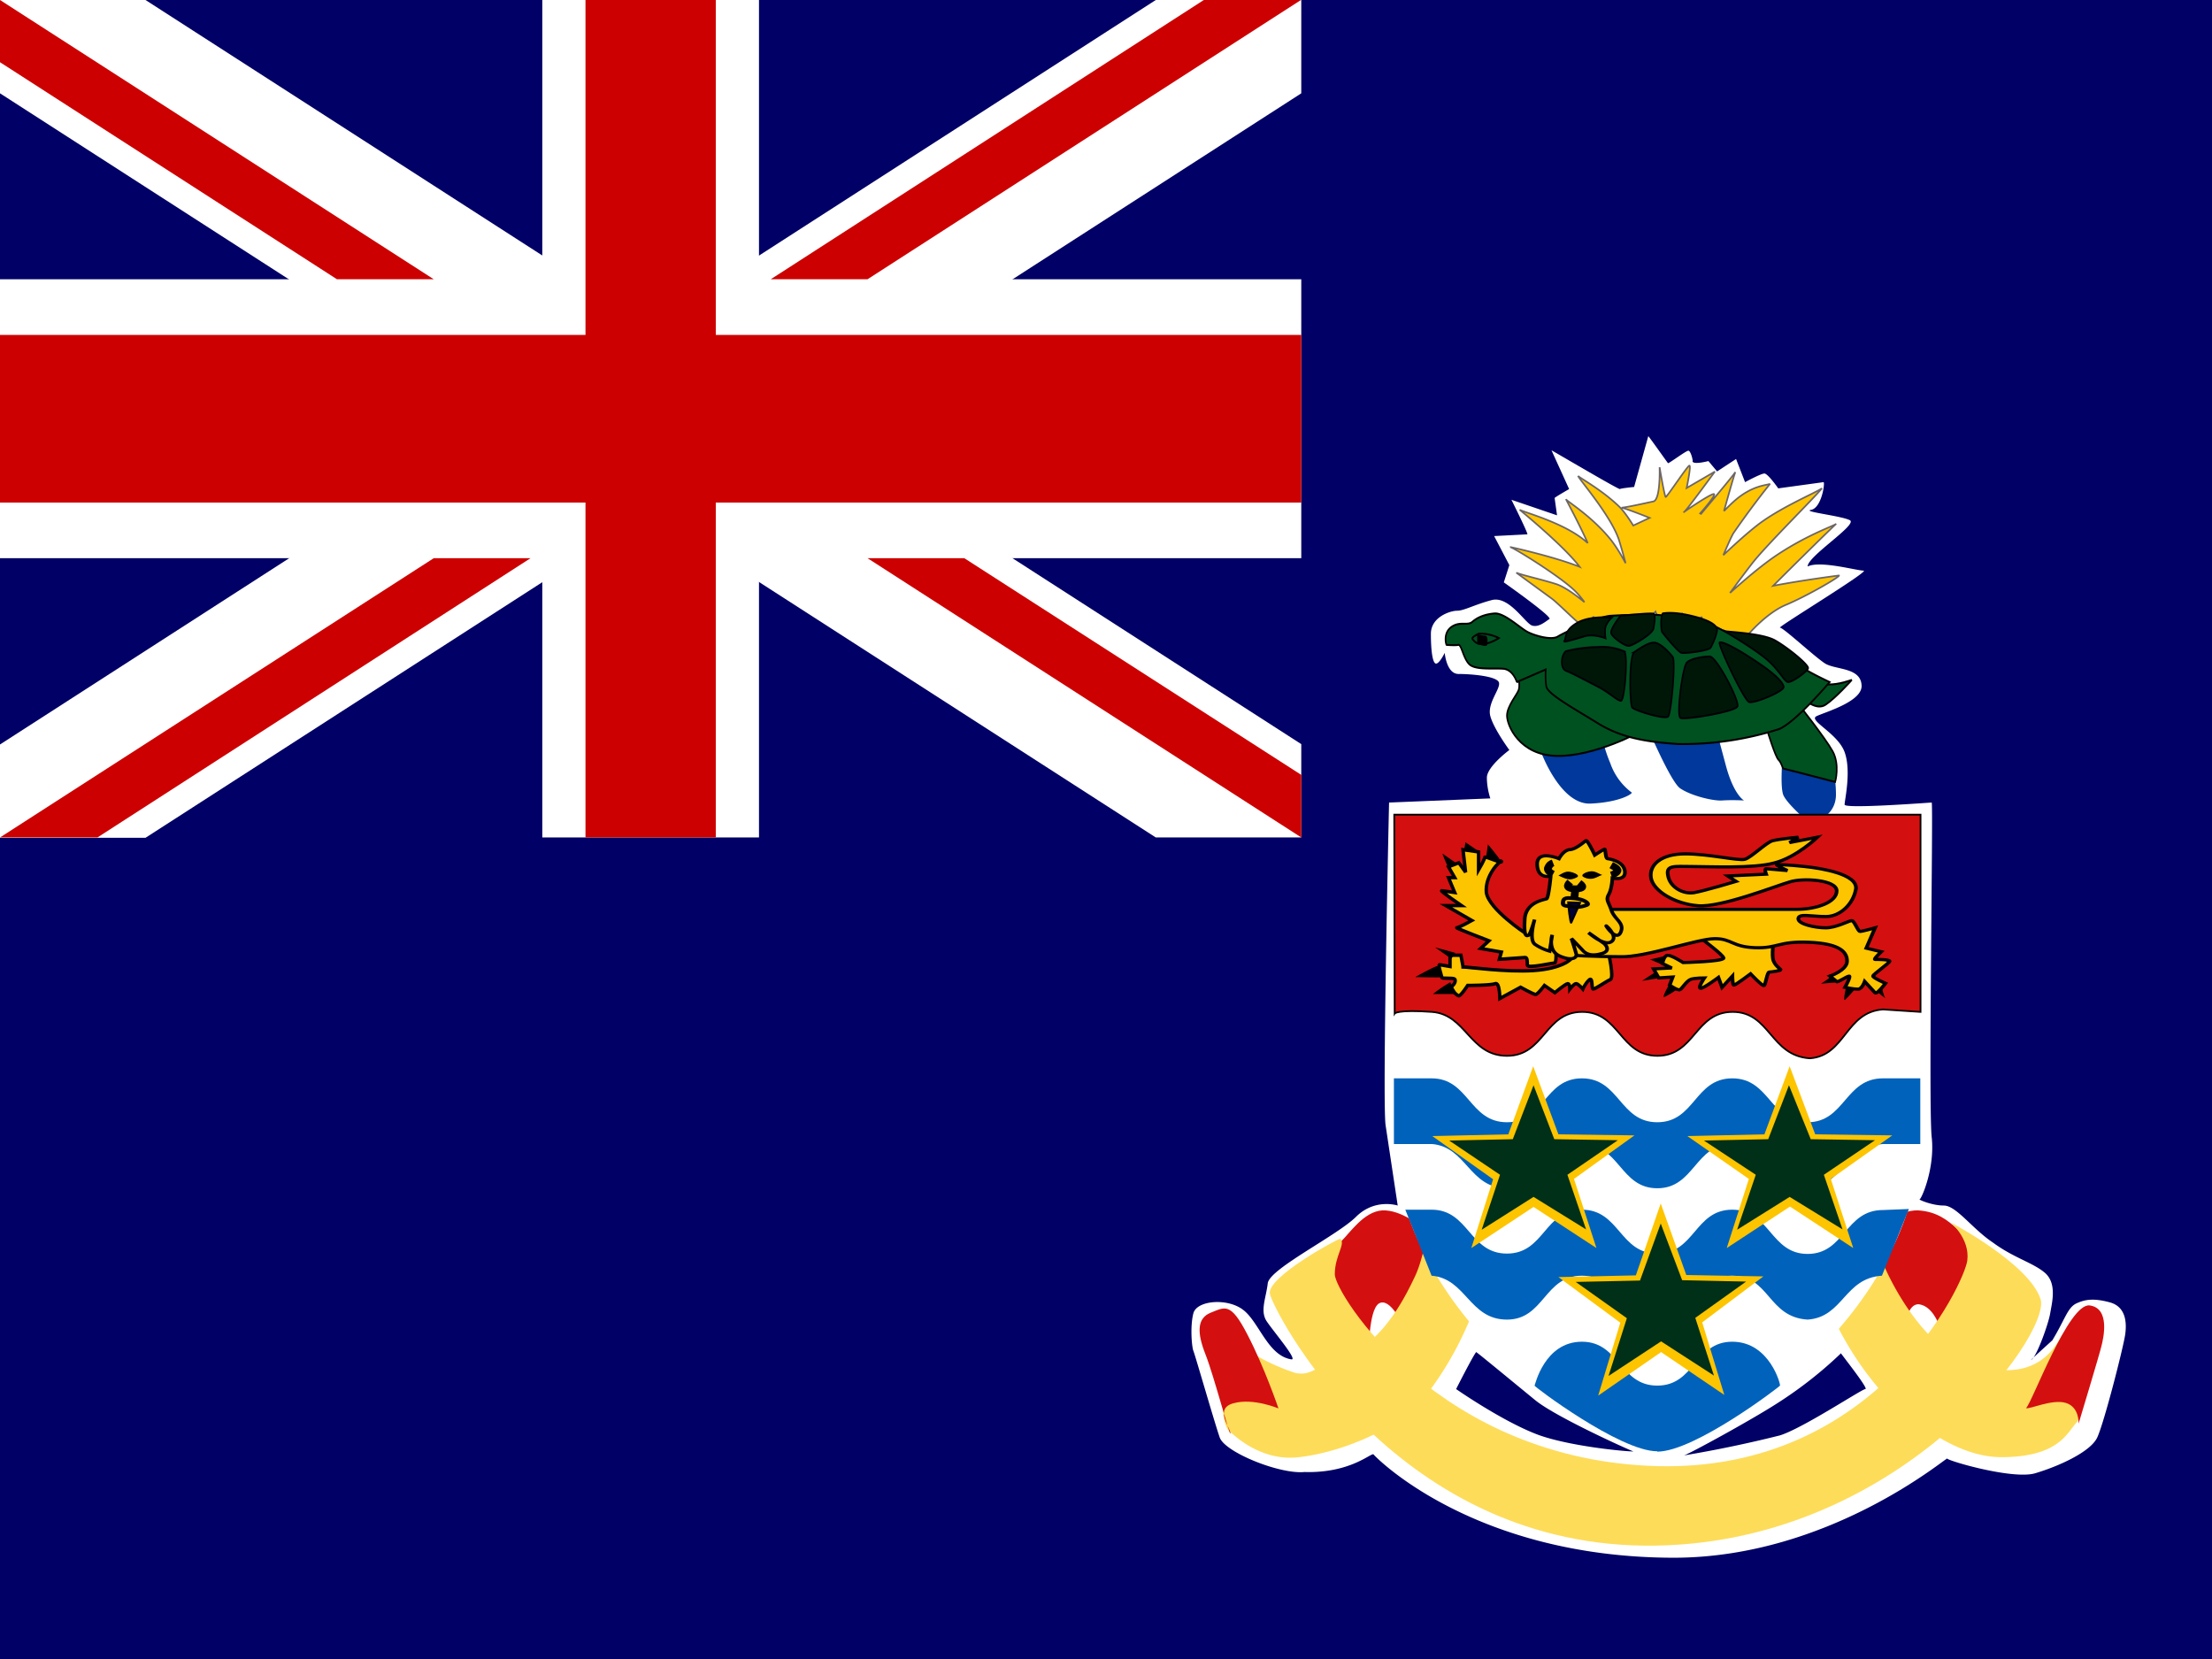 <svg viewBox="0 0 640 480" xmlns="http://www.w3.org/2000/svg"><path d="m0 0h640v480h-640z" fill="#006"/><path d="m0 0h400v200h-400z" fill="#006" fill-rule="evenodd"/><g stroke-width="1pt"><path d="m0 0v27l334.4 215.3h42.1v-27l-334.4-215.3zm376.5 0v27l-334.4 215.4h-42.1v-27l334.4-215.4z" fill="#fff"/><path d="m156.9 0v242.3h62.7v-242.3h-62.6zm-156.9 80.8v80.7h376.5v-80.7z" fill="#fff"/><path d="m0 97v48.4h376.5v-48.5h-376.5zm169.4-97v242.3h37.7v-242.3zm-169.4 242.3 125.5-80.8h28l-125.3 80.8zm0-242.3 125.5 80.8h-28l-97.5-62.8zm223 80.8 125.3-80.8h28.1l-125.4 80.8zm153.5 161.5-125.5-80.8h28l97.5 62.7z" fill="#c00"/></g><g fill-rule="evenodd"><path d="m448.3 179.1c-1 .6-3 2.5-5 1.9s-6.6-8.6-11.6-7.4c-5 1.3-8.1 3.1-10.1 3.1s-7.6 1.8-7.6 6.7.5 8.6 1.5 8.6 2.5-3.1 2.5-3.1.5 6.1 4 6.1 11.2.6 11.7 2.5c.5 1.8-3.5 6-2.5 9.7s5.5 9.8 5.5 9.8-6.5 4.8-6.5 8 1 6 1 6l-29.3 1.2s-2 86.7-1 93.4l3.5 23.2s-6.6-2.2-12.1 3.3c-5.6 5.5-25 15-25.5 19.2-.5 4.3-2.3 8-.3 11s9.2 11.4 7.1 11c-6.8-1.1-9.3-10.8-13.9-14.3-4.5-3.5-13.3-2.8-14.4.9-1 3.7-.5 9.8 0 11s6.1 20.7 7.6 25 17.4 10.7 24.5 10c13.4.4 19.4-5.7 20-5.1.4.6 28.7 29.8 86.8 29.9 45.2 0 79.2-29.3 79.2-28.7s18.7 6.1 25.3 4.3c6.5-1.9 16.1-6.1 18.1-10.4s7.6-26.2 8.1-29.9 0-8-4.5-9.2-7-.9-9.6.3-3.3 4.6-7 10.7c-2.1 1.9-7.4 6.7-5.9 5.5s4.8-10.3 5.3-13.4c.5-3 2-8.5-1.5-11.6-3.5-3-9-4.3-15.1-8.8-6-4-10.6-10.7-14.2-10.7-3.5 0-7.5-1.8-7-1.8s4.5-9 3.5-18c-1-9.2.5-96.8 0-96.8s-25.2 1.9-25.2.6 2-9.7 0-15.2-10.7-9.2-8.1-10.4c2.5-1.2 13.6-4.3 13-9.1-.4-5-7.5-4.3-10.5-6.1-3-1.9-12.1-10.4-13.1-10.4s26.2-16.5 24.2-16.5-12.6-3-16.2-1.2c0-3 14.7-12.2 12.2-13.4-2.6-1.3-14.2-2.5-11.1-3 3-.7 4-8 3.5-8l-13.1 1.8s-3-4.3-4-4.3-5.6 2.5-5.6 2.5l-2.6-6.7-5.5 3.6-2.5-3s-4.6 1.2-4.6 0c.2 0-.5-3-1.2-3s-5.7 3.8-5.9 3.6-5.7-8-5.7-7.8l-4.1 14.7c-.2 0-4 .4-4.1.6-.2.3-20-11.4-19.8-11.2l5.1 11.2s-4.2 2.4-4.2 2.6l.7 5-13.2-4.5s5 10 4.6 10l-9.6.5 4.4 8.4-1.6 5s14.2 10 13.2 10.6zm84.3 212.4c1.3 1.8 8.1 10.4 7.1 10.4s-18 11.3-24.7 13.4a351 351 0 0 1 -27.8 5.8c1.3-.3 20-10.5 27.5-15.4a119 119 0 0 0 18-14.2zm-105.5-.3c-1 1.2-5.8 10.7-5.8 10.7s13.9 9.7 24.2 13.4c10.4 3.6 28 4.9 27 4.6s-22.1-9.8-28.2-14.7c-6-4.9-17-14-17.2-14z" fill="#fff"/><path d="m488.736 134.736c-.737.445-6.447 9.053-6.785 9.053s-1.781-8.607-1.781-8.607.338 9.461-1.811 9.906c-1.852.384-7.627 1.699-9.193 1.795 1.86.428 8.119 2.953 8.119 2.953s-2.507 1.163-4.729 2.223c-1.443-2.323-2.869-4.32-4.113-5.523-5.035-4.86-11.358-8.236-11.85-8.83.246.928 9.578 11.576 11.85 18.588a123.414 149.142 0 0 1 1.891 6.648c-1.435-2.67-3.011-5.268-4.654-7.242-5.557-6.678-12.372-10.686-12.617-11.279 0 0 3.961 7.408 6.322 12.701-.54-.471-1.057-.905-1.533-1.268-6.304-4.805-16.479-7.51-18.166-8.359.74.605 12.918 10.598 17.357 16.508-7.384-2.934-19.919-5.736-20.16-5.736.768 0 14.645 8.532 18.943 12.836 1.004 1.006 1.857 2.072 2.6 3.119-2.489-2.047-5.724-4.435-8.188-5.234-3.835-1.244-9.707-2.533-11.523-3.291l10.295 7.521c2.026 1.521 8.597 8.236 9.088 7.939.341-.206 1.84-1.601 2.922-2.615.683 1.318 1.167 2.318 1.375 2.318.245 0 2-.304 3.668-.609.187.369.32.609.354.609.276 0 12.373-3.08 12.373-2.746 0 .034-.236-.223-.51-.529.26-.179.497-.387.711-.621.618 1.782 2.172 3.074 3.975 3.074 1.636 0 3.025-1.016 3.752-2.48.853.993 2.068 1.627 3.432 1.627.784 0 1.511-.23 2.156-.602.065.17.138.335.217.496-.223.223-.824.803-.869.854-.166.2.825.546 2.182.902.934.845 2.133 1.354 3.436 1.354.237 0 .47-.022.699-.055 2.651 1.131 6.735 2.79 7.068 2.361.491-.631 5.834-7.01 11.605-9.459 5.833-2.412 15.932-8.236 15.41-8.533 0 0-10.795 1.395-19.02 2.99 6.001-6.033 17.813-17.643 18.252-17.941-.737.631-8.072 3.041-16.914 8.865-4.204 2.762-9.429 7.184-13.822 11.131 2.088-2.845 4.578-6.198 6.516-8.682 3.896-4.994 17.661-18.62 20.09-21.584-2.121 1.455-12.742 5.825-19.322 11.158-2.877 2.308-6.184 5.278-9.213 8.176 1.144-2.69 2.256-5.22 2.889-6.32a222.575 268.975 0 0 1 10.625-14.313c-.955.435-4.915.407-9.857 4.557-1.049.881-2.245 2.052-3.473 3.311.703-2.487 2.628-9.475 3.277-11.252-1.004 1.511-5.787 7.132-9.926 12.088l-.256-.146s5.004-5.604 3.93-5.604c-1.075 0-9.273 5.603-8.566 5.195.706-.445 8.904-11.688 8.904-11.688l-8.168 4.75s1.444-6.902.738-6.457z" fill="#fec500" stroke="#6d6666" stroke-width=".472"/><path d="m445.5 216.5c.2.9 5.9 16.4 14.7 16s12.3-3 11.9-3.2a18 18 0 0 1 -6.2-8.5 44 44 0 0 1 -2.5-8zm31.2-6s6.5 15.3 9.3 17.5c2.9 2.1 9.5 3.8 12.3 3.6 2.9-.2 6.3 0 6.3 0s-2.9-1.5-5.2-9.9l-3-11.2zm39.3 5.6s-1.2 11.2 0 14c1.3 2.8 7.5 8 7.5 8s7.5-1 7.7-8a36 36 0 0 0 -2.5-13.3l-12.7-.8z" fill="#00389b"/><g stroke-width="1.5" transform="matrix(.307 0 0 .371 350.7 188.7)"><g stroke="#000"><g fill="#005120"><path d="m289 21s1.1 4.7 0 8.2-11.1 12.8-11.1 20.3c0 7.6 11.6 30.8 47 31.4 35.6.6 80.3-19.2 79.7-19.8-.6-.5-84.9-57-86-56.4-1.2.6-29.7 17.5-29.7 16.3zm234.2 40.1s7.6 20.4 10.5 22.7 4 7 4.7 7 48.8 10.4 48.8 10.4 4.6-13.3-2.3-23.8c-7-10.5-33.2-37.8-33.2-37.8zm33.2-25c1.1 0 12.8 10 22 4.7 9.4-5.2 24.5-19.2 24.5-19.2s-12.8 4-22.1 3.5c-9.3-.6-23.8 11.6-24.4 11z"/><path d="m287.2 23.3s-3.5-9.8-12.8-10.4-26.2 1.1-32-3.5c-5.8-4.7-7.4-15.7-10.4-15.1-3 .5-10.5 0-11 0s-3.6-9.3 4.6-14 15-.6 19.7-4 11.7-5.9 21-6.5c9.3-.5 24.4 11.7 31.4 14.6s22 6.4 27.9 3.5c5.8-3 38.3-15.7 50-16.3 11.6-.6 36-1.2 45.3-.6s46 5.3 57 10.5 69.8 25.5 77.9 30.2 26.2 11.6 26.2 11.6-32 31.4-47.8 36.7a354.9 354.9 0 0 1 -95.4 11.6c-29.6-1.7-52.9-4.7-75.5-16.3-22.7-11.6-47.1-22.7-48.3-28.5s-.6-13.3-.6-13.3l-27.3 9.8z"/><path d="m251.2-14.4c-1.2.5-7 2.9-5.9 4 1.2 1.2 3.5 4.7 10.5 4 7-.5 14.5-4.6 14.5-4.6s-8.7-4-19.1-3.4z"/></g><path d="m250.6-13.3v6.4s8.1 2.3 8.1.6.6-5.8-1.2-5.8-6.4-.6-7-1.2z"/></g><path d="m332-8.4c2-3.7 0-8.7 11.9-14.4 11.9-5.8 32.7-4.2 32.7-4.2s-6 4.6-6.2 9.3.4 6.8.4 6.8-11.3-3.7-20-1.5-18.6 4.6-18.9 4zm53.4-20.2c-1.2.6-10.3 10.7-9.3 13.8 1 3 13.2 10.5 17.1 9.8 4-.6 21.8-9.2 22.8-13.5s1.9-10.1.4-11.3c-1.4-1.3-30.8 1.6-31 1.2zm39.3-1.6c-2.3 2.2-1.5 13.1-.7 14.3.9 1.3 15 15.5 18.1 16.3s26-1.5 27.8-4 7.4-12.9 5.7-15.3c-1.6-2.5-6.5-5.8-21.8-9s-24.2-3-29.1-2.3zm58.1 13.7c3.7 1.9 25.3 12.4 38 20.8 12.8 8.4 18 18 21.6 18.9 3.7.8 18.7-8.2 19.3-10.7.7-2.5-18.3-15.6-31-21.6s-47.9-6.7-47.9-7.4zm-4.5 8.9c-1.9 1.6 23 45 27.7 46.4 4.8 1.5 33.1-8.4 32.7-11.7s-7.8-9.9-25.3-19.5c-17.4-9.7-31.6-16-35.1-15.2zm-30.8 15.8c-4 2.3-10.1 41.1-6.2 43 3.9 1.8 52-4.8 53.9-9 1.8-4.5-19.8-38.8-26.2-38.8s-18 1.6-21.6 4.7zm-49.8-8.2c-5.1 4.7-4 40.9-1.8 43.1 2.2 2.3 30.8 9.7 33.9 7 3-2.6 7.2-43.3 4.3-46.4-2.9-3.1-10.9-10.5-17-11.1-6.2-.6-16.5 6-19.4 7.4zm-64.5-.6c-4.7 3.7-5 13.3.2 15 5.1 1.6 17.9 7.2 29.8 12.3 12 5.1 18.7 11.3 22.2 11.1s6.8-36.4 3-38.4a62 62 0 0 0 -24.7-3.4 156 156 0 0 0 -30.4 3.3z" fill="#001707" stroke="#000007"/></g><path d="m388 359.2c2.6-2.5 6.6-8.7 12-9 5.5-.2 11.3 4.8 11.3 4.8s5.7 23.5 5.4 23.5c-.2 0-9.5 6.7-9.7 6.7-.3 0-4-9.2-7.5-8.3-3.5.8-3.2 13.4-3.8 12.6-.5-.9-15.2-18.2-14.6-18.8.5-.6 7.2-10.7 6.9-11.5zm151.9-3c1.7-.4 9.5-6.2 15-6 5.4.3 8.6 2.8 11.4 5.4 3 2.5 6.4 9 6.4 9s-7 19-7.5 19-3.5 1.6-4 .2-2.3-5.8-5.8-6.4c-3.4-.6-4.3 6.2-4.3 6.2l-11.2-27.6z" fill="#d40f0f"/><path d="m543.6 362c0 1.7 10.7 28 27.9 33 17.3 5.1 22.7-4.7 24.7-8 2-3.4 9.2-3.1 9.2-3.1s-1.7 24.6-4.6 27.7c-2.8 3-5.1 9.8-21.2 10-16.1.3-30.8-15-35.7-19.5a91.6 91.6 0 0 1 -13.8-21.6c-2.6-5.3 13.8-18 13.5-18.5zm-187.6 52.4c.3 0 7.8 8.1 18.8 7.3 10.9-.9 29.6-7.3 38.2-18.5a96 96 0 0 0 13-23.3s-12.7-22.4-13-22.4-1.4 7.3-3.7 12c-2.3 4.8-8.7 18.3-19.3 22.5s-10.6 5.9-15 5.3a59.3 59.3 0 0 1 -15.5-7.6l-5.5 13.3s-1.1 8.7 2 11.5z" fill="#fddc59"/><path d="m387.8 358.4c-.8 0-21.2 11.1-20.4 15.9.9 4.7 35 72 108.2 72.9 73.3.8 118-61 114.8-71.3-3.3-10.3-26-22.2-26-22.2s5.6 4.7 4.8 11c-.8 6.4-26 61-89.5 59.5-63.4-1.6-93.5-50-93.5-55.5s3.2-8.7 1.6-10.3z" fill="#fddc59"/><path d="m586.2 407.4c1.7-1.4 12.3-30.5 18.4-29.7 6 .8 4 9.5 3.4 11.8-.5 2.2-6.6 22.4-6.6 22.4s.3-4.8-3.7-6-10.7 2-11.5 1.5zm-230.2 7.3c0-1.6-4.8-7.2.9-8.7 5.7-1.6 13 1.5 13 1.5s-4-11.8-9-21.4c-4.9-9.5-6.5-7.9-10.6-6.3-4 1.6-4 5.8-1.5 12.1 2.5 6.4 7.2 24.4 7.2 22.8z" fill="#d40f0f"/><path d="m423.2 360.4 7-24-19.6-15 24.6-.6 8-23.6 8.1 23.6 24.6.4-19.6 15.2 7.2 23.9-20.2-14.3z" fill="#fdc400"/><path d="m555.6 235.8v92c.2 45-45.7 84.4-76.1 92.1-30.5-7.6-76.3-47-76.2-92v-92h152.3z" fill="#fff"/><path d="m403.4 235.708.123 57.531s.737-1.181 10.745-.465 10.868 12.709 21.766 12.709c10.868 0 10.868-12.709 21.736-12.709s10.899 12.709 21.766 12.709c10.868 0 10.868-12.709 21.766-12.709 10.899 0 10.868 12.709 22.35 13.425 10.285-.716 10.285-13.425 21.183-14.141l10.837.716v-57.066z" fill="#d40f0f" stroke="#000" stroke-width=".497"/><path d="m403.3 312v19h11c10 .8 10.8 12.8 21.7 12.8s10.8-12.8 21.7-12.8 11 12.8 21.8 12.8 10.9-12.8 21.7-12.8 10.3 12 21.8 12.8c10.3-.8 10.8-12 21.8-12.8h10.8v-19h-10.8c-11 0-11 12.7-21.8 12.7s-10.9-12.7-21.8-12.7-10.8 12.7-21.7 12.7-10.9-12.7-21.8-12.7-10.8 12.7-21.7 12.7-11-12.7-21.8-12.7zm3.3 38 7.6 19.1c10 .8 10.9 12.7 21.8 12.7 10.8 0 10.8-12.7 21.7-12.7s11 12.7 21.8 12.7 10.9-12.7 21.7-12.7 10.3 12 21.8 12.7c10.3-.7 10.6-12 21.5-12.7l7.8-19.3-7.5.3c-11 0-11 12.7-21.8 12.7s-10.9-12.8-21.8-12.8-10.8 12.7-21.7 12.7-10.9-12.7-21.8-12.7-10.8 12.7-21.7 12.7-11-12.7-21.8-12.7zm72.9 70c10.9 0 35.8-19.1 35.5-19.1.3 0-2.9-12.7-13.8-12.7s-10.8 12.7-21.7 12.7-10.9-12.7-21.8-12.7-13.6 12.7-13.7 12.7c-.5 0 24.6 19 35.5 19z" fill="#0062bb"/><path d="m423.291 279.768c1.351 0 12.458 1.566 20.414 1.044 8.105-.522 11.107-3.263 11.107-3.785v-1.566h10.507s1.801 7.439.6 7.961-4.353 2.741-4.953 2.741 0-3.785-1.201-2.61-1.801 2.61-1.801 2.61-1.351-1.566-1.951-1.566-1.801 1.566-1.801 1.566 0-1.566-.6-1.566-3.753 2.61-3.753 2.61l-3.002-2.088s-1.951 2.61-2.552 2.61c-.6 0-4.353-2.088-4.353-2.088l-6.004 3.263s0-4.829-1.351-4.307c-1.201.522-7.955.522-7.955.522s-1.951 3.002-2.552 3.002c-.6 0-3.002-2.61-2.402-2.61s1.801-1.566 1.201-2.219c-.6-.522-3.753 0-3.753-.522s-1.201-3.654-.6-3.654l3.002.522v-3.263h3.152l.6 3.263z" fill="#fdc400" stroke="#000" stroke-width=".98"/><path d="m434.548 249.101c-.751 0-4.953 4.307-4.503 9.135.751 4.829 11.258 11.745 11.258 11.745s5.554-2.088 7.355 0 1.801 8.613 1.201 8.613-7.955 1.697-7.955.653c0-1.175 0-2.219-.6-2.219l-7.505.522.6-2.088-6.004-1.044 2.402-2.219s-9.907-3.785-9.306-3.785c.6 0 4.353-2.088 4.353-2.088l-7.505-4.307h4.503s-6.304-4.307-5.704-4.307l3.753.522-1.801-4.307h1.801l-1.801-3.132 3.002-1.175 1.951 2.741-.751-6.525 4.503.653v5.22s1.801-3.132 1.801-3.654 5.554 2.219 4.803 1.044z" fill="#fdc400" stroke="#000" stroke-width=".98"/><path d="m530 282.4c-.8.7-3.1 2.2-3.1 2.2l5-.4a7 7 0 0 1 -2-1.8zm4.4 2.6c-.3.4-1.2 4.6-.6 4.3a29 29 0 0 0 3.1-3.4zm7.1.5c.8.7 4.3 3.8 3.9 3.1-.5-.7-1-3.5-1.3-3.6s-2.3.8-2.6.5zm-62.1-4.4c-.5.1-4.3 2.7-4.3 2.7l6.1-1c-.3 0-2-1.3-1.8-1.7zm4 3.2c-.6.6-2.6 4.3-1.9 4.2a27 27 0 0 0 4.2-2.6zm-2.5-5.2-3.5-1.5 4.3-1zm-61-1.7-4.7-3.3 5.9 1.6zm-4 2.1c-.7 0-6.5 3.2-6.4 3.2s8.2.2 8 0c-.1-.1-1.3-3-1.7-3.2zm3.7 4.7a40 40 0 0 0 -5 3.4h7zm-.7-33.4s-1.7-3.8-1.5-3.8l4.3 3zm4.7-4.7.4-2.4s4.2 2.8 4 2.8c-.1 0-4.1 0-4.4-.4zm6.4 1.7.5-3.5s3.9 4.6 3.5 4.7c-.3.2-3.7-.6-4-1.2z"/><g fill="#fdc400" stroke="#000" stroke-width=".7"><path d="m137.3 110.9c0 .2 4.3 3.7 4.4 4.5 0 .8-7.8 1-7.8 1s-2.3-1.7-3-1.6c-.7 0-1 1.8-1 1.8l1.8 1-3.5.2 1 2 2.7-.2-.6 1.8s1.6 1.3 2 1c.3-.1 1.3-2 2.1-2.3s2.6-.3 2.6-.3-1.4 2.3-.7 2.3c.6 0 3.4-2.4 3.4-2.4l.7 2.2 2-2.5s0 2 .3 2 3.2-2.5 3.2-2.5 2.3 2.8 2.6 2.6.6-3 1-3 2.2-.3 2.2-.5-1.3-1-1.5-2.5.2-4.8.1-4.8-13.8.5-14 .2z" transform="matrix(1.501 0 0 1.305 286 126.6)"/><path d="m115.4 104.6h40.3c4 0 7.8-1.6 7.8-4.1s-6.6-2.9-9-2c-2.5.8-13.2 5.7-17.7 5.3s-8.7-3.3-9.1-6.2 2-5.3 6.6-5.3 10.3 1.6 11.5 1.2 4.1-3.7 5.3-4.1c1.3-.4 5-.8 5-.8l-1.7 1.2 5.4-1.2s-4.1 4.5-8.3 5.7c-4 1.3-12.7.8-16 .8s-5-.4-4.5 2.1c.4 2.5 2.9 4.1 5 3.7 2-.4 8.1-2.5 8.1-2.5l-1.6-1.2 7.4-.4s-.4-1.2 0-1.2l4.1.4s-2.5-1.3-2-1.3 2 0 5.3.4 10.3 1.7 9.9 5c-.5 3.3-3 6.1-5.8 6.1s-5.3-.8-5.3.5c0 1.2 3.3 2 5.3 2s4.5-1.6 5-1.6 1.2 2.4 1.6 2.4 2.9-.8 2.9-.8l-1.7 4.5 2.9.8s-1.6 1.7-1.2 1.7 2.8 0 2.8.4-3.2 2.9-3.2 3.3 2.4 1.6 2.4 1.6-1.6 2.5-2 2.1l-2-2.5s-.5 1.7-1.3 1.7-2.5-.4-2.5-.4 1.2-2.5.8-2.5-2.4 1.6-2.4 1.2l-1.3-1.2s3.3-1.3 3.3-3.3-1.3-3.9-7.3-4.2-6 1.4-10.5 1.2c-4.4-.2-4.4-2-7.7-2s-13.4 4.2-18.2 4c-4.7 0-10.6-.3-10.4-.5s3.9-9.7 4-10z" transform="matrix(1.501 0 0 1.305 286 126.6)"/><path d="m106.9 102.5c-.4.2-4 .7-4.2 4.5s.3 3.8.7 3.6 1.2-3.5 1.2-3.5-1.2 4.5.1 5.5a9.3 9.3 0 0 0 2.8 1.5l.5-3.6s-1 3.5 1.5 4.7c2.4 1.2 3.4.3 3.1-.6a70 70 0 0 0 -.9-3.3l2 2.4c.2.2 1 1.8 3.6 1 2.4-.6.7-2.3.7-2.3l-3-2.4s3 3.1 4.4 2-1-3.6-1-3.5 2 3.5 2.8 1.4-1.2-2.8-1.8-4.9c-.6-2-1.1-2.2-.5-3.5.6-1.2.7-3.6.7-3.6s2.6.7 2.4-1.5-2.8-2.7-3.3-2.8c-.5 0-.4-2.2-.6-2.1-.2 0-1.9 1.3-1.9 1.3s-1.4-3.4-1.7-3.2-2 2-3.2 2c-1.2.2-2 2-2 2s-4.3-2.1-4.2 1.3 2.6 2.5 2.6 2.6-.4 4.8-.8 5z" transform="matrix(1.501 0 0 1.305 287 126.3)"/></g><path d="m450.9 253.3c.7-.3 1.8-1.2 3-1.1s3.4 1 2.4 1.6c-1 .5-1.8.8-3 .5-1-.3-2-.8-2.4-1zm12.6-.2c-.8-.2-1.9-1.1-3.2-1s-3.2 1-2.2 1.6a4 4 0 0 0 2.8.5c1.2-.3 2-.9 2.6-1z"/><path d="m453.711 261.076c0 .653.6 6.264.901 5.873l2.552-5.742z" fill="#000039" stroke="#000" stroke-width=".56"/></g><g fill="none" stroke="#000"><path d="m110 103.2c0-1.3.8-1.2 2.4-1 1.7.2 2.5 1 2.4 1.3-.1.2-1.5.7-2.6.6-1.3-.4-2.3 0-2.2-1z" stroke-width=".8" transform="matrix(1.501 0 0 1.305 287.1 126.6)"/><g stroke-width="1.5"><path d="m112.4 100-.2 2m7.1-7.2s1.4.7 1.2 1.3-1.2.9-1.2.9m-11.2-2.7c-.3.1-.7.3-1 1.2-.1.8 1 1.3 1 1.3" transform="matrix(1.501 0 0 1.305 287.1 126.6)"/><path d="m111.2 136.1s-1.5 1.5 1 1.5.7-1.3.7-1.3" transform="matrix(1.501 0 0 1.305 287.4 77.6)"/></g></g><g fill-rule="evenodd"><path d="m462.4 403.8 6.4-21.1-17.9-13.2 22.4-.5 7.2-20.8 7.4 20.7 22.3.4-17.7 13.3 6.4 21-18.3-12.4z" fill="#fdc400"/><path d="m465.4 398.1 5.3-16.7-14.8-10.5 18.6-.4 6-16.5 6.2 16.4 18.5.4-14.7 10.5 5.4 16.7-15.3-9.9z" fill="#003017"/><path d="m425.7 361.1 6.3-19.9-17.6-12.5 22-.5 7.2-19.7 7.3 19.7 22 .3-17.5 12.6 6.5 20-18.2-11.9z" fill="#fdc400"/><path d="m428.7 355.8 5.3-15.9-14.7-9.9 18.4-.4 6-15.6 6 15.6 18.4.3-14.6 10 5.4 15.8-15.2-9.4z" fill="#003017"/><path d="m499.6 361.1 6.4-20-17.8-12.4 22.3-.5 7.3-19.7 7.4 19.7 22.3.3-17.8 12.6 6.5 20-18.3-12z" fill="#fdc400"/><path d="m502.6 355.8 5.4-15.9-15-9.9 18.6-.4 6-15.6 6.3 15.6 18.6.3-14.8 10 5.4 15.8-15.3-9.4z" fill="#003017"/></g><path d="m373.3 372.6c8 34.5 41.9 60.1 87.5 66.2 58.6 7.8 114.5-21.9 124.8-66.3" fill="none"/></svg>